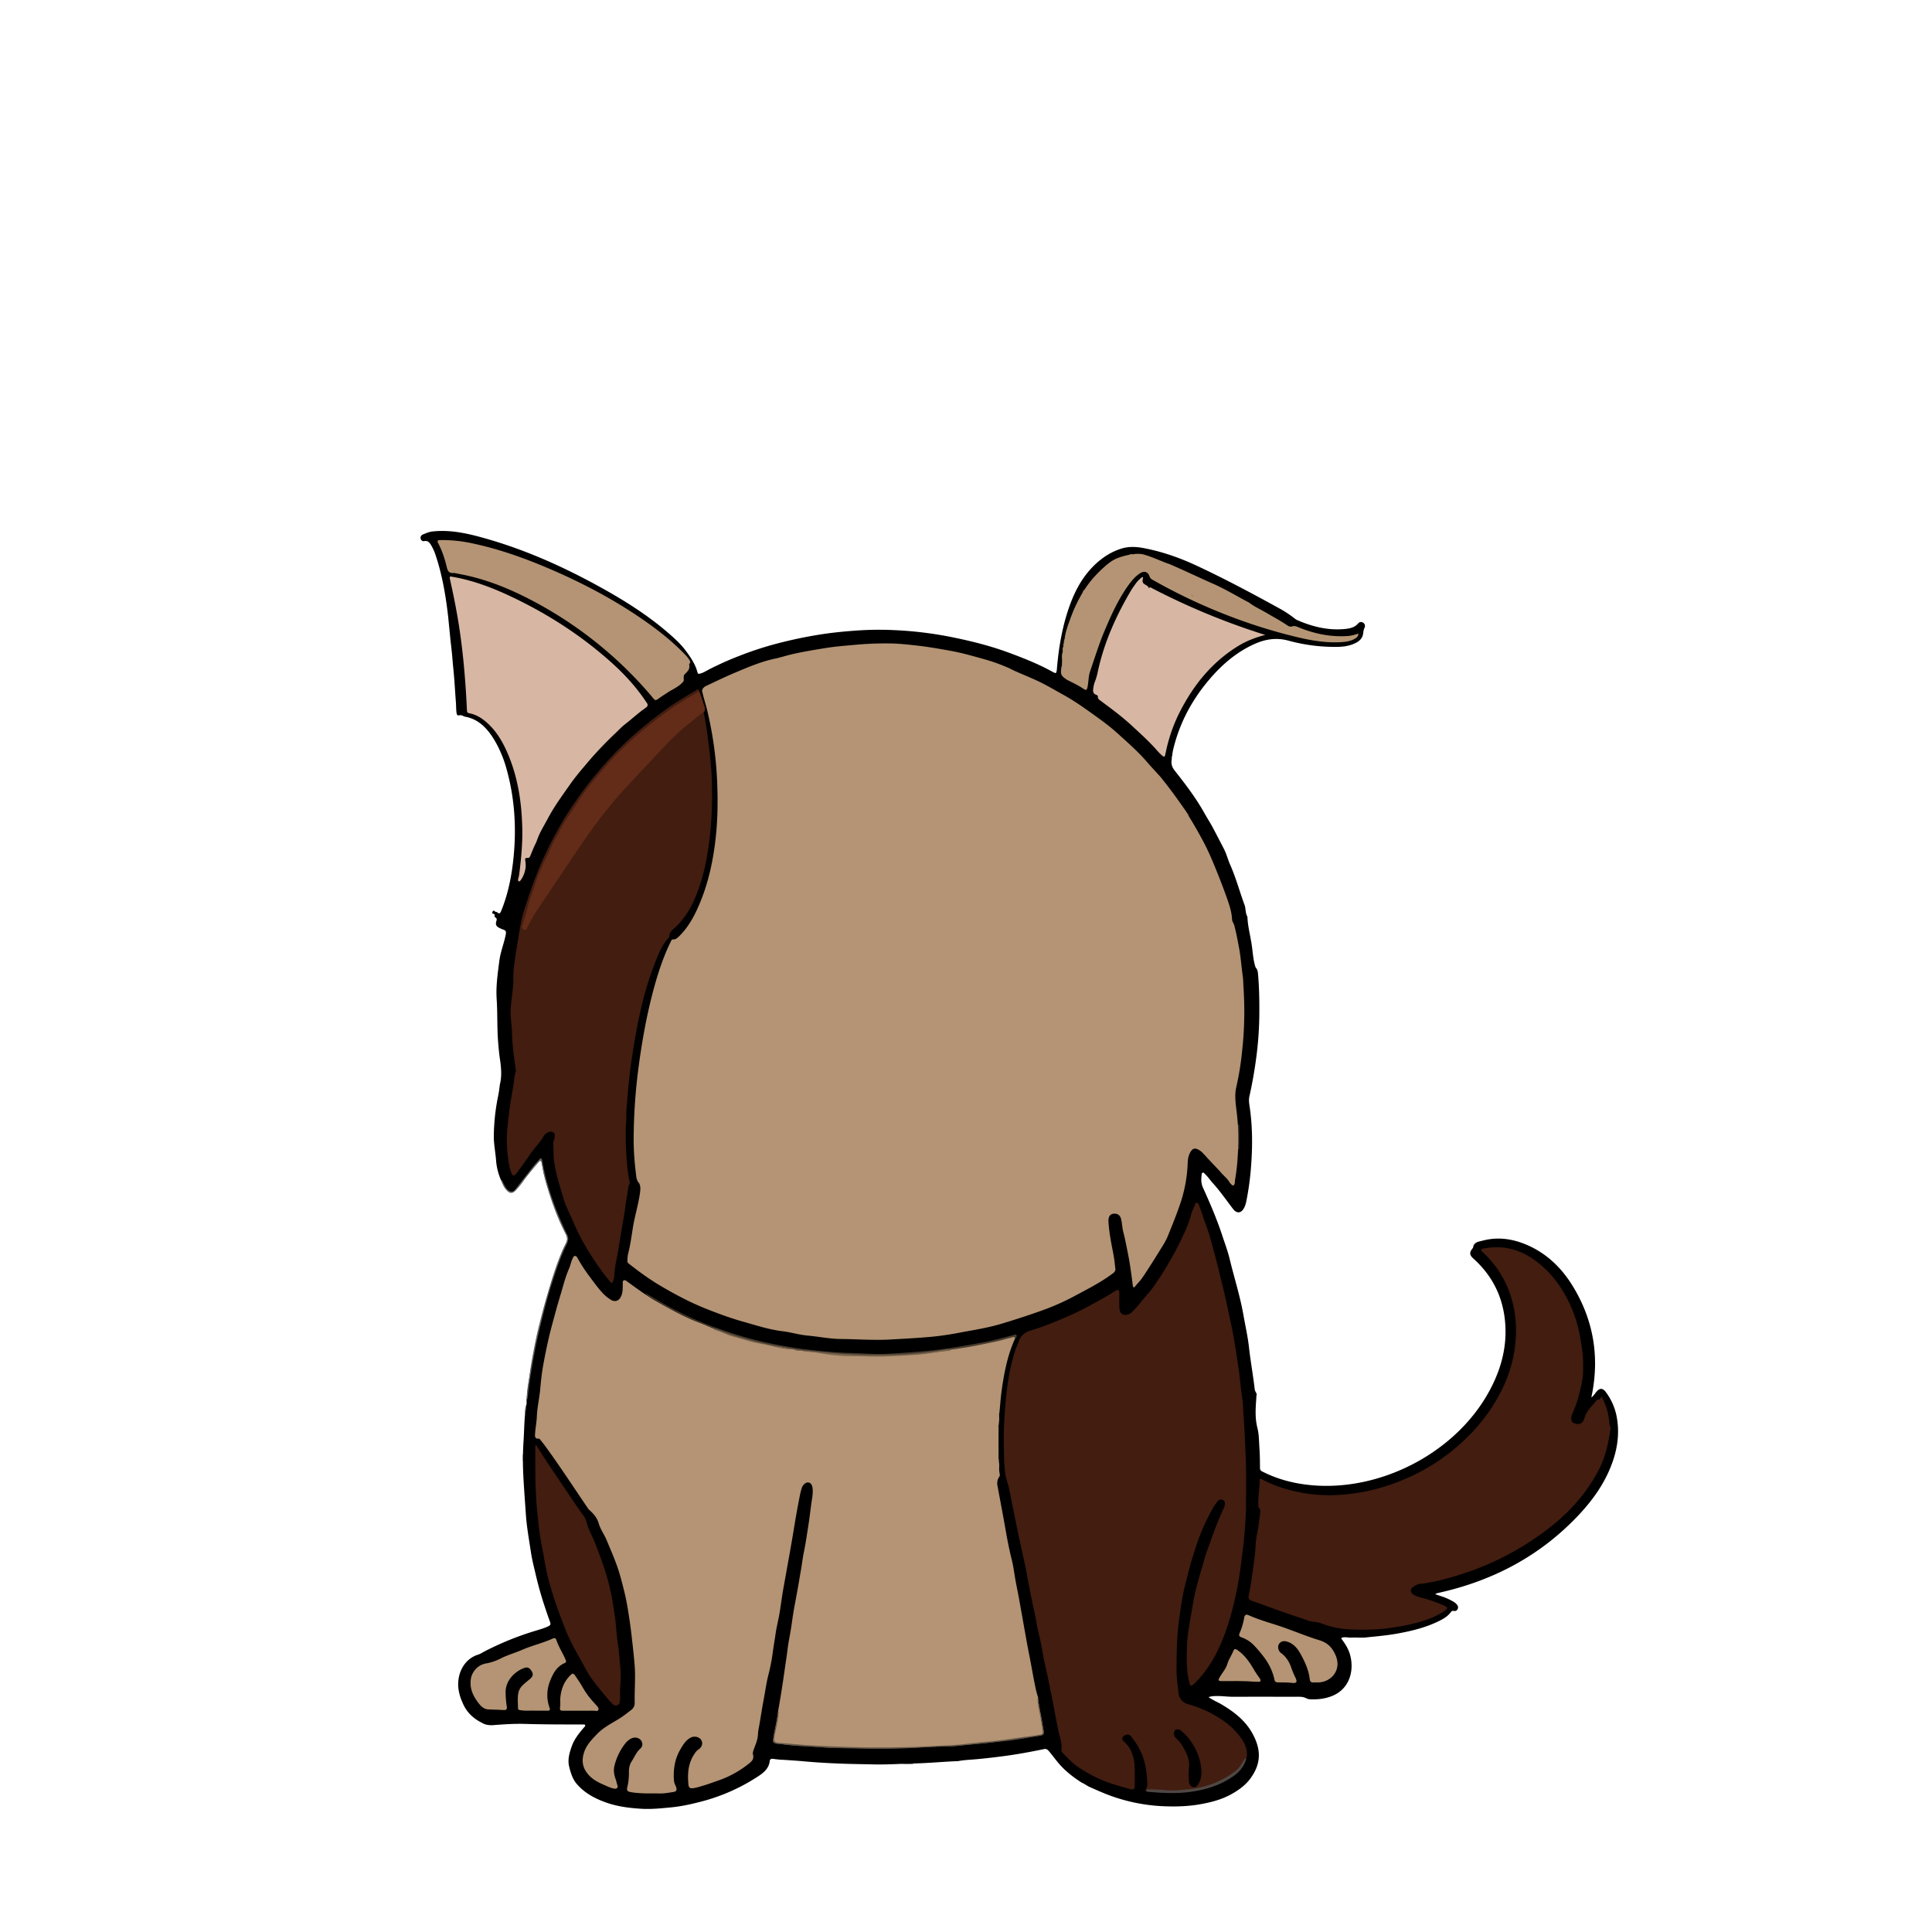<svg id="Layer_6" data-name="Layer 6" xmlns="http://www.w3.org/2000/svg" viewBox="0 0 3000 3000"><title>BODY Ud 4</title><path d="M1641,1040.47c2.85-35.18,8.71-69.76,21.07-103,8.76-23.52,21-44.94,39.7-62.17,11.57-10.63,24.54-18.76,39.6-23.45,11.47-3.57,23.09-2.95,34.63-.75,28.3,5.39,55.32,14.77,81.39,26.92,44.12,20.55,87,43.44,129.64,66.94a173,173,0,0,1,23.32,15.42,17.85,17.85,0,0,0,3.76,2.42c23.54,10.28,47.89,16.36,73.8,13.92,7.88-.74,15.5-2.19,21.13-8.73a5.58,5.58,0,0,1,7.73-1c2.92,1.95,3.44,5,2,8a23.83,23.83,0,0,0-2,8.11c-.78,7.54-5.5,12.27-12,15.46-8.86,4.37-18.41,5.76-28.14,5.92a274.88,274.88,0,0,1-76.11-9.74c-19-5.1-36.22-2.18-53.32,5.6-29.32,13.34-52.6,34.26-72.8,58.88-25.54,31.12-43.62,66-52.84,105.36-.76,3.23-1.06,6.56-1.57,9.85-1,1.56-.18,3.31-.56,4.94-1.16,6.37.28,11.66,4.49,17,16.56,21,32.78,42.19,45.92,65.6,3.89,6.93,8.13,13.69,12.07,20.61,6.33,11.85,12.49,23.78,18.65,35.71,4,7.81,6.11,16.48,9.67,24.53,9.14,20.67,14.92,42.55,22.76,63.68,1.49,5.64.88,11.75,4,17,.54,15.56,4.93,30.54,7,45.87,1.4,10.17,2,20.47,4.93,30.39a13,13,0,0,0,1,2.79l-.05,0c2.52,2.52,3.2,5.71,3.51,9.11,2,21.74,2.28,43.53,2.08,65.35a542.79,542.79,0,0,1-4.68,64.67q-4,30.71-10.73,60.84c-1.38,6.1-.14,12,.68,17.83,4.19,29.8,4.26,59.6,2,89.57a436,436,0,0,1-7.32,54.76c-.93,4.6-2.2,9.09-4.82,13-4.43,6.69-10.74,6.25-15.62-.07-10.56-13.68-20.37-28-32-40.82-3.91-4.32-7.13-9.22-11.36-13.26-1.16-1.11-2.24-3.12-4-2.59-2.05.64-1.63,3.08-1.84,4.77-.79,6.42-.6,12.32,2.32,18.76,11,24.18,21.47,48.61,29.77,73.87,3.93,12,8.47,23.81,11.42,36.06,7.07,29.36,16.38,58.17,21.6,88,2.91,16.68,6.73,33.23,8.58,50.07,2.38,21.62,6.41,43,8.82,64.6.29,2.66,1.81,4.6,2.79,6.86a2.37,2.37,0,0,1,0,2.44c-.84,14.54-2.51,29.07-.08,43.61.3,1.8.64,3.58,1,5.37,3.12,11,2.89,22.28,3.67,33.51.7,10.14.82,20.27.84,30.41,0,2.15.58,3.93,2.5,5.11,21.38,11.1,44.19,17.69,68,20.78,109.39,14.26,229.4-45.61,283.56-141.45,16.84-29.79,27.32-61.64,27.2-96.1-.16-44.72-16.18-82.88-49.72-113.14-6.34-5.73-6.65-9.61-1.38-16.09.21-.25.63-.46.66-.72,1-9.11,8.74-9.57,15.06-11.23,23.53-6.2,46.36-2.86,68.36,6.56,31.15,13.33,54.33,36,71.69,64.5,31.62,51.94,41.29,108,29.57,167.69-.23,1.14-.49,2.28-.69,3.42a5,5,0,0,0,.16,1.19c3.25-2.62,5.26-6.12,7.86-9.1,4.82-5.54,9.31-5.47,13.94.59a91.91,91.91,0,0,1,17.68,41.94c3.94,24.51.18,48.15-8.51,71.14-11.15,29.47-29.09,54.64-50.4,77.44-59.61,63.77-133.21,102.65-217.91,121.52a14.86,14.86,0,0,0-5.64,2.21c2.77.9,5.55,1.8,8.32,2.73a95.67,95.67,0,0,1,20.09,8.83,18.16,18.16,0,0,1,5.93,5.26,5.87,5.87,0,0,1,.38,6.61,4.9,4.9,0,0,1-5.53,2.53c-2.62-.65-3.81.51-5.26,2.42-4.53,6-10.91,9.71-17.49,13-20,10-41.49,15.34-63.34,19.38-15.75,2.91-31.66,4.45-47.58,6-8.07,1.24-16.18.23-24.26.54-1.83.07-3.66,0-5.47,0a29.38,29.38,0,0,0-8.93-.28c-2.76.31-3,1.29-1.41,3.46,5.22,7,9.79,14.41,12.21,22.77,7.37,25.4-.74,54.35-28.36,65-10.69,4.12-21.54,5.32-32.77,4.87a14.29,14.29,0,0,1-6.3-1.38c-5.43-3-11.24-2.57-17-2.57-32.31,0-64.61-.09-96.92.05-10,0-19.88-1.75-29.89-1a26.46,26.46,0,0,0-8.29,1.57c7,4.85,14.4,7.79,21.2,11.86,19.08,11.45,36.36,25,47.14,44.86,13.07,24,14,45.72-3.13,69.29-7.38,10.17-17.5,17.7-28.46,23.95-15.38,8.84-32.26,13.22-49.5,16.32-20.25,3.64-40.77,3.94-61.19,2.91a274.75,274.75,0,0,1-67-12.29c-15.16-4.67-29.56-11.1-44-17.54-3.82-1.71-7.06-4.41-10.87-6.11a8.18,8.18,0,0,1-1.48-.74c-11.8-7.53-22.86-16-32.39-26.32-6.53-7.07-11.95-15-18.22-22.34-2.27-2.65-4.29-3.87-7.57-3.19-21.76,4.52-43.63,8.53-65.67,11.33-13.48,1.71-27,3.35-40.52,4.51-9.07.78-18.21,1.1-27.18,2.84-19.92.74-39.77,2.58-59.69,3.35-7.8.3-15.61.43-23.41.74-16.45.64-32.9,1.38-49.38,1-17.12-.4-34.27-.58-51.36-1.26-18-.72-36.12-1.73-54.15-3.37-11-1-22.17-1.77-33.28-2.45a140.58,140.58,0,0,1-15.35-1.45c-3.3-.58-5.56.13-5.94,3.36-1.5,12.63-10.66,19-20.13,25.1a296.07,296.07,0,0,1-84.5,37.34c-15.94,4.2-32,7.87-48.36,9.45-15.21,1.45-30.46,3.09-45.77,2.21-19-1.09-37.74-3.45-55.74-9.88-17.13-6.12-32.88-14.49-45-28.55-6.62-7.68-9.43-17.06-11.83-26.63-2.82-11.24.29-21.75,4-32.16,4-11.18,11.33-20.24,18.93-29.1.85-1,2.31-2,1.84-3.33-.62-1.78-2.55-1.07-4-1.24-.66-.09.17,0-.5,0-29.45-.07-58.9,0-88.35-.9-16.44-.51-32.88.59-49.29,1.84-6.63.51-13-.23-18.7-3.83-13.89-7-24.33-17.34-30-32.09a70.65,70.65,0,0,1-6.24-23.49c-1.4-20.64,8.57-43.14,31.17-50.15,3.42-1.06,6.25-3.08,9.33-4.7A462.1,462.1,0,0,1,832.36,2532c6-1.84,12.14-3.58,17.91-6.2,4.73-2.15,5.31-3.36,3.52-8.17-3.23-8.74-6.16-17.58-9.07-26.41-5-15.3-9.31-30.84-12.94-46.55-2.59-11.17-5.53-22.29-7.23-33.61-3-19.85-6.63-39.59-8-59.69-1.49-22.37-3.31-44.68-4.26-67.1a456.91,456.91,0,0,1,.78-48.29c1.17-18.52.87-37.22,4.5-55.56.48-2.43.11-5,.13-7.48,1.59-15.69,3.77-31.3,6.37-46.86,3.16-18.84,6.57-37.66,10.95-56.24,5.73-24.25,11.88-48.41,19.08-72.3,5.72-19,12.61-37.5,19.71-56,1.56-4,4-7.65,5.55-11.71a15.85,15.85,0,0,0-.55-13.45,473.61,473.61,0,0,1-34.42-94.46c-1.41-5.65-1.87-11.49-3.38-17.11-.32-1.19.22-3-1.5-3.35-1.47-.28-2.29,1.19-3.15,2.13-5.71,6.27-10.74,13.11-16.2,19.59-6.42,7.63-12,16-18.35,23.6-5,6-9.49,6.27-15,.78-4.4-4.37-6.35-10.08-9-15.44a94.14,94.14,0,0,1-7.59-31.24c-1-12.54-3.66-25-3.42-37.58a327.59,327.59,0,0,1,6.14-58.72,187.58,187.58,0,0,0,3.15-20.1c3.54-13.79,2.06-27.54,0-41.37-1.22-8.36-1.93-16.81-2.61-25.25-1.78-22.08-.78-44.25-2.25-66.26-1.34-20.18,1.6-39.77,4.11-59.48,1.7-13.32,6.83-25.93,9.59-39.08,1.53-7.26,1.16-8.14-5.9-10.44l-2.09-1c-6.65-3-8.1-5.63-5.91-12.24.85-2.59-.27-3.66-1.94-4.87l-1.12-.89c-.12-1.89,1.36-4.45-2.4-4.71-1.18-.08-1.28-1.84-.89-2.91.55-1.52,1.61-2.42,3.35-1.4h0c.7,1.9,2.81,1,4,2,2.89,2.73,4.5,2,6-1.63,10-24.21,15.43-49.56,18.51-75.42,5.91-49.79,3.32-99-10.54-147.43a182.9,182.9,0,0,0-15.87-38.73c-1.22-2.18-2.48-4.34-3.81-6.45-10.8-17.16-24.23-30.86-45.41-34.29-2.46-1.44-4.91-2.64-8-1.86-2.48.63-3.5-.78-3.88-3.2-.93-5.76-.66-11.59-1.12-17.37-.55-6.76-1-13.56-1.45-20.34-.69-10.88-1.51-21.76-2.63-32.63-.85-8.21-1.4-16.47-2.25-24.69-.88-8.54-2-17.05-2.76-25.58-.87-9.17-1.85-18.33-2.71-27.5-3.65-32.67-9-65-19.34-96.33a79,79,0,0,0-7.51-16.86c-2.43-3.91-5.16-7.26-10.72-6-2.55.55-4.56-1.09-5.25-3.63a5.29,5.29,0,0,1,3.21-6.61c4.88-2,9.65-4.18,15.09-4.77,28.5-3.09,55.74,3.3,82.71,11C820.27,855,882.08,883.41,941.58,917c35.6,20.11,69.75,42.38,100.44,69.61,7.86,7,15.55,14.19,21.87,22.59,8.13,10.79,15.89,21.89,19.3,35.3a6.83,6.83,0,0,0,1.22,1.88c6-.58,10.87-3.94,16-6.6a486,486,0,0,1,47.32-21.22,520.61,520.61,0,0,1,56.85-18.73,688.47,688.47,0,0,1,69.21-14.62c19.38-3.06,38.86-4.9,58.43-6.26a500.4,500.4,0,0,1,56.38-.5,585,585,0,0,1,91.36,11.29c29.39,6,58.35,13.3,86.47,23.7,23.09,8.54,46,17.58,67.59,29.55l.88.46C1639.78,1046,1640.06,1045.89,1641,1040.47Z"/><path d="M1551.12,2208.52l-.09,2.92c-1,2.56-.45,5.24-.47,7.86q-.11,21.15,0,42.3c0,1.63-.41,3.32.45,4.88l.12,3.91c1.21,5.3-.44,10.78.91,16.08,0,.64,0,1.28.07,1.93,1.4,2.78-.77,4.85-1.78,6.89a18.44,18.44,0,0,0-1.39,12.11c4.25,23.19,8.75,46.32,12.78,69.54,2.61,15,5.57,30,9.32,44.85,2.26,9,3.52,18.23,5,27.39,1.85,11.29,4.39,22.45,6.39,33.7,2.27,12.75,4.59,25.48,6.83,38.23,3,17,6,34,9.37,50.9s6.09,34,9.78,50.88c.85,3.9,1.93,7.74,3.13,11.55a8.72,8.72,0,0,1,.48,3.51c1.49,13.24,4.65,26.2,6.75,39.33.58,3.6,1.47,7.17,1.59,10.85.14,3.91-1.46,6.09-5.62,6.75-16.56,2.59-33.07,5.46-49.78,7.09-4.92.48-9.86,1.32-14.74,2.08-13.64,2.13-27.37,3.25-41.08,4.42-14.4,1.22-28.74,3.32-43.24,3.35-18,0-35.86,1.53-53.8,2.18-32.79,1.17-65.55,1.26-98.33-.1-10.82-.45-21.65.26-32.47-.48-18.22-1.25-36.42-2.88-54.68-3.73-6.28-.29-12.47-1.77-18.8-2.16-5.11-.31-7.45-4-6.69-9.11,2-13.46,5.49-26.66,6.94-40.21q5.63-31.89,10.17-64c1.65-11.84,3.57-23.66,5-35.54,1-8.18,2.74-16.32,4.15-24.48,2.12-12.26,3.42-24.64,5.71-36.86q2.83-15.2,5.6-30.41c1.76-9.65,3.27-19.35,5-29,1.65-9.32,2.63-18.73,4.58-28,2.67-12.68,4.44-25.53,6.49-38.33,1.84-11.46,3.25-23,4.72-34.47,1.08-8.49,3.18-17,2.34-25.61-.61-6.26-3.15-9.2-6.92-9.55s-8.3,3.54-9.89,8.46c-2.61,8.08-3.86,16.47-5.49,24.77-3.65,18.58-6.48,37.31-9.68,56-4.39,25.54-9.09,51-13.64,76.53-2.12,11.9-3.56,23.93-5.51,35.85-1.86,11.3-4.84,22.44-6.45,33.8-1.4,9.87-3.21,19.66-4.44,29.57a291.71,291.71,0,0,1-6.86,34.66c-3.22,12.92-4.91,26.13-7.42,39.19-2.89,15-4.86,30.13-7.8,45.11-.64,3.23-.6,6.61-1,9.92-.83,7.34-3.85,14-6.34,20.85-1,2.73-1.87,5.38-1.07,8.24,1.47,5.28-.87,9-4.71,12.22a158.94,158.94,0,0,1-50.16,28c-10.53,3.67-21,7.52-31.82,10.28-13.57,3.47-13.49.76-14.09-10.41-.77-14.48,1.07-28.21,9.21-40.63,1.83-2.79,3.51-5.59,6.45-7.47,5.78-3.7,7.67-9.76,4.81-14.8s-10.59-6.89-16.34-4c-7.85,4-12,11.25-16.24,18.44-8.81,15.06-11.16,31.46-9.87,48.57.25,3.36,1.88,6.35,3.15,9.41,1.88,4.54.74,7.37-3.86,8.06-6.9,1-13.75,2.38-20.8,2.29-15.13-.18-30.28.53-45.32-2-5.53-.94-6.92-2.59-5.62-7.94a94.6,94.6,0,0,0,2.47-23.23c-.06-6.15,1-11.79,4.5-17.06,4.29-6.45,7-13.86,13.07-19.26,4.27-3.77,4.14-9.18,1.07-13.09-3.47-4.42-10.13-5.46-15.89-2.32a28.46,28.46,0,0,0-8.9,7.91,90.88,90.88,0,0,0-16.39,34.4c-1.67,7-.48,14,2,20.57,1.13,3,1.5,6.09,2.63,9.06,1.46,3.84-.82,6.2-5,5.44-4.61-.83-8.92-2.72-13.18-4.61-9.12-4-18.12-8-25.37-15.49-10.65-11-12.73-23.2-7.83-37.19,3.86-11,11.76-19,19.58-27.23,10.29-10.79,23.55-17.11,35.87-24.87,6-3.81,11.62-8.32,17.3-12.66a13.12,13.12,0,0,0,5.51-11.18c-.42-19.64,1.5-39.31-.12-58.92-.88-10.75-2-21.49-3.2-32.21-1.43-12.55-2.8-25.11-4.71-37.6-2.23-14.6-4.42-29.2-8-43.58-3.33-13.22-6.54-26.45-11.08-39.32-5-14.1-10.93-27.85-16.74-41.59-3.59-8.49-9.37-16.23-11.93-25.14-2.74-9.53-8.79-16.08-15.85-22.2-22.34-32.76-43.91-66.05-67.29-98.09-2.74-3.76-5.71-7.35-8.58-11-1.55-1.1-3.5.11-5.07-.88h0c-2.19-1.34-2.32-3.52-2.22-5.72.43-9.47,2.45-18.85,2.84-28.24.6-14.69,4.1-28.92,5.34-43.49,1-11.69,2.31-23.42,4.34-35,2.48-14.22,5.4-28.34,8.6-42.4,3.35-14.75,7.55-29.3,11.46-43.91,3.05-11.41,6.66-22.64,9.87-34,3-10.68,6.18-21.35,10.65-31.55,2.14-4.88,2.81-10.27,5.32-15,.9-1.7,1.3-4.11,3.84-4,2.1,0,3,1.92,3.92,3.49a240.57,240.57,0,0,0,16.74,26c7.27,9.71,14.26,19.64,22.53,28.57a68.07,68.07,0,0,0,11.55,9.49c7.06,4.87,13.85,2.23,17.08-5.86,2.51-6.27,2.07-12.72,2.21-19.18,0-1.62-.4-3.53,1.39-4.5,2-1.06,3.47.22,5,1.31,15.23,11,30.31,22.32,46.71,31.56,21.44,12.06,42.88,24.15,66.06,32.77,7.47,2.78,14.7,6.22,22.21,9,14.13,5.22,27.91,11.32,42.74,14.71,9.16,2.1,18.08,5.46,27.37,7.2,10.28,1.92,20.34,4.88,30.56,6.84,7.73,1.48,15.63,3.12,23.65,2.87a12.81,12.81,0,0,1,1.62.41c3.78,2.48,8.27.48,12.21,2,18.37,1.57,36.48,5.09,54.87,6.54,12.49,1,25,0,37.38,1a345.14,345.14,0,0,0,42.41.57c22.54-.9,45.14-2,67.5-5.12,9.28-1.31,18.75-2.13,27.81-4.91,22.9-3.84,45.8-7.75,68.48-12.82,8.25-1.85,16.29-4.55,24.58-6.31a9.27,9.27,0,0,1,4.43-.26c2,.55,3.44,1.5,1.69,3.79-11.63,26.11-16.86,53.84-20.61,81.91-1.38,10.39-2.1,20.87-3.12,31.3C1550.68,2197.74,1552.33,2203.21,1551.12,2208.52Z" style="fill:#b49474"/><path d="M1779.91,2781.41c-.85-.14-2-.57-1.44-1.45,4.72-6.88,2.85-14.68,2.28-21.85-1.19-14.91-4.44-29.51-11.79-42.84a106.3,106.3,0,0,0-13-19.37c-3-3.43-7.19-3.3-11,0s-2.31,5.93.69,8.66c11.77,10.7,15.66,24.73,16.28,39.91.38,9.32.07,18.66.07,28,0,5.78-1.59,7.11-7.33,5.57-7.37-2-14.71-4.13-22-6.33a208.64,208.64,0,0,1-59.05-28.29c-8.82-6.09-16.1-13.9-23.49-21.56-1.29-1.34-2.35-3-2.06-4.94,1.55-10-2.49-19.13-4.46-28.62-4.49-21.65-8.22-43.46-12.72-65.11-2.46-11.79-4.76-23.62-7.52-35.36-2.86-12.2-4.82-24.64-7.22-37-2-10.32-5.11-20.35-6.67-30.86-1.48-10-4.2-20-6.16-30-2.9-14.75-6.09-29.44-8.61-44.28-3-17.59-7.49-34.91-11.17-52.38-2.42-11.47-4.73-23-7.09-34.43q-4.9-23.88-9.66-47.85c-1.59-8-5.14-15.65-6-23.89-.74-7.09-1.57-14.21-1.66-21.32-.23-18.61-.91-37.27.1-55.83,2.06-37.8,5.24-75.52,16.82-111.91,1.87-5.84,4.59-11.4,6.78-17.15,3.37-8.85,10.3-12.83,19-15.41,14.78-4.37,29.09-10.13,43.36-16a453.54,453.54,0,0,0,45-21.14c13.83-7.57,27.78-14.92,41-23.56,5-3.27,6.83-2.15,6.87,3.77,0,7-.27,14,.11,21,.25,4.43.77,9.67,5.64,11.41,5.14,1.82,10.12.16,14.14-3.87a166.48,166.48,0,0,0,14.53-16.39c5.82-7.64,12.93-14.34,18.35-22.23,7.4-10.75,14.69-21.58,21.3-32.93,6.94-11.93,13.91-23.84,19.85-36.26,6.67-14,13.67-27.84,17.45-43,1.39-5.59,4.18-10.83,6.37-16.21.51-1.27,1.23-2.49,2.83-2.44s2,1.37,2.56,2.64c3.19,6.94,5.25,14.27,7.75,21.45,3.58,10.29,7.55,20.48,10.42,31s5.76,21,8.59,31.58c3.59,13.4,6.61,27,10,40.38,3.86,15.08,7,30.3,10.27,45.52,2.48,11.71,5.1,23.4,7.25,35.18,3,16.42,5.17,33,7.8,49.43,2.33,14.57,2.91,29.29,5.38,43.84,1.65,9.76,1.6,19.81,2.34,29.73,1.59,21.53,2.48,43.08,3.32,64.65,1,24.48.66,48.94.48,73.39-.13,17.4-1.31,34.83-3,52.16s-3.9,34.53-6.35,51.74a523.56,523.56,0,0,1-13.79,66.14c-5.83,21-13.1,41.51-23.08,61a182.53,182.53,0,0,1-31.93,44.85c-.7.72-1.39,1.45-2.15,2.09-5.34,4.45-6.24,4.13-7.83-2.32-4.91-20-4.16-40.3-3.33-60.49.43-10.64,2.4-21.36,4-31.94,1.47-9.55,3.47-19.15,5-28.7,4-24.8,11.79-48.57,18.69-72.58,2.63-9.17,6.26-18,9.37-27.08q8.83-25.63,20.19-50.26a15.47,15.47,0,0,0,1.09-3.31c.73-3.48.57-6.88-3-8.67-3.32-1.64-6.12-.23-8.31,2.52-6.55,8.24-11.13,17.68-15.76,27a290.79,290.79,0,0,0-16.09,38.63c-4.66,14.18-9.27,28.33-12.86,42.86-3.54,14.31-7.68,28.47-10,43-2.85,17.65-5.55,35.28-7,53.17-1.44,18.11-1.56,36.18-1.76,54.29-.16,13.49,1.78,26.83,3.45,40.1.92,7.31,6.87,13.6,14.13,15.52a177,177,0,0,1,51.87,23.52,111.18,111.18,0,0,1,32.87,32.22c5.45,8.33,8,17.32,6.7,27.29a9,9,0,0,1-.92,2.22c-1.91.74-2.57,2.61-3.4,4.15-6.92,12.68-18.15,20.53-30.38,27.26a137.39,137.39,0,0,1-39.21,14.39,228.13,228.13,0,0,1-30.15,3.8c-13.19.87-26.21.12-39.3-1.08C1788.37,2779.51,1783.92,2779.08,1779.91,2781.41Z" style="fill:#421d10"/><path d="M976.09,1841.45c-1.71,11.27-3.78,22.47-5.24,33.79-1,7.8-2.42,15.63-3.74,23.43-2.4,14.18-4.94,28.35-7.07,42.57-2,13-5.87,25.79-6,39.13,0,2.92-1.2,5.82-1.84,8.73-.79,3.6-2.65,3.66-4.72,1.16-4.53-5.5-9.12-11-13.27-16.76-17.22-24-32.64-49-44.06-76.26-5.05-12-11.47-23.53-15.19-36.15-5.31-18-11-35.94-14.13-54.61-1.75-10.34-1.09-20.54-1.78-30.78-.25-3.71,2.09-6.65,2.08-10.15,0-2.74,1-6.17-2.39-7.48a9.5,9.5,0,0,0-9.52,1.08c-1.82,1.43-3.86,2.95-4.94,4.9-6,10.8-15.18,19.2-21.9,29.47-6,9.16-12.7,17.84-19.1,26.73-.48.67-.9,1.4-1.43,2-3.86,4.48-5.66,4.18-7.93-1.34-2.74-6.65-3.75-13.7-4.68-20.75a211.81,211.81,0,0,1-2.07-38.74c.61-11.9,2.25-23.71,3.57-35.55,1.58-14.16,4.49-28.09,6.73-42.12,1-6.14.85-12.58,3.22-18.54a8,8,0,0,0,.23-3.91c-2.69-18.84-5.42-37.67-5.86-56.76-.19-8.1-1.19-16.18-1.89-24.26-1.39-16,2.12-31.72,3.35-47.57a89.42,89.42,0,0,0,.58-8.93c-.5-19.86,3.24-39.26,6.37-58.71,2.11-13,4-26.16,6.86-39,2.06-9.32,5.41-18.37,8.37-27.48Q827,1373,837.1,1348.12a543.1,543.1,0,0,1,24.46-51.19A452.84,452.84,0,0,1,885.1,1257c11.12-16.52,22.4-32.89,35.1-48.29s25.51-30.16,39.42-44.23c23-23.19,48-43.87,74.43-63,15-10.82,31-20,46.64-29.7,1.28-.8,2.81-2.19,4.42-.33a2.67,2.67,0,0,1,.68,1.27c0,2.54-2.07,3.21-3.77,4.17a540.92,540.92,0,0,0-73.74,50.33,501.47,501.47,0,0,0-43.83,39.3,661.14,661.14,0,0,0-47.32,53.4c-12.72,16.13-23.43,33.52-34.78,50.53-10.75,16.13-18.79,33.62-27.53,50.81-10.38,20.4-18.67,41.5-26.39,63-6.21,17.28-9.8,35.29-16.09,52.49-.79,2.16-.58,4.07,1.75,5,2.17.85,2.89-1,3.71-2.45,33.1-57.15,71.42-110.84,109.56-164.62,14.55-20.52,31.4-39.21,48.67-57.54,24.31-25.8,47.93-52.24,73.23-77.11,12-11.84,25.55-21.85,38.6-32.45,1.51-1.22,3.22-2.79,5.11-.36,3.14,16.19,5.51,32.5,7.53,48.86,2.17,17.52,4.09,35.09,4.71,52.7.67,19.29.76,38.61-.35,57.94a534,534,0,0,1-6.33,59.06c-4.33,25.57-10.77,50.52-21.7,74.14-7.63,16.52-17.9,31.16-31.65,43.21-3,2.59-5.42,5.41-5.75,9.58a6.76,6.76,0,0,1-1.68,4.1c-10.78,11.93-16.07,26.8-21.76,41.34-17.89,45.77-26.93,93.73-34.43,142-3.6,23.22-5.9,46.59-7.72,70-.63,8.1-1.67,16.23-1.3,24.42.28,6.33-.8,12.64-.86,18.94-.23,24.15.76,48.26,4.15,72.21a62.76,62.76,0,0,0,2,9.28A11.85,11.85,0,0,1,976.09,1841.45Z" style="fill:#421d10"/><path d="M2486.68,2168.26c7.22,12.79,10.71,25.66,12.23,39.12.3,2.61-.1,5.24,1.55,7.67.65.95.57,2.62.38,3.89-3.31,22.16-7.94,43.88-18.54,64a262.29,262.29,0,0,1-35.32,51.1c-19.69,22.4-42.75,40.75-67.4,57.26a434.61,434.61,0,0,1-109.69,52.92c-21.32,6.82-42.91,12.75-65.27,15.31-4.45.51-8.15,3-11.53,5.64-3.87,3-2.61,8.77,2.32,11.4,6.51,3.47,13.81,4.69,20.78,6.83a194.25,194.25,0,0,1,25.67,9.54c7.1,3.35,7,4.32.67,8.75a107.6,107.6,0,0,1-25.81,12.88c-20.58,7.27-41.84,11.28-63.46,14-18.08,2.27-36.19,2.26-54.27,1.66a139.87,139.87,0,0,1-48-9.7c-6.07-2.44-13-1.79-19.35-4-25.27-8.59-50.58-17-75.52-26.54-3.72-1.42-7.57-2.46-11.31-3.81-5.59-2-6.78-4.1-5.62-9.78,4-19.47,6.42-39.15,9-58.83,1.63-12.16,1.24-24.56,3.93-36.5,2.19-9.75,3.1-19.59,4.26-29.44.45-3.73,1.81-7.45-1.81-10.57-1.16-1-.52-2.86-.61-4.34-.77-12.66,2.07-25.13,2-37.76,0-2.87.89-3.35,3.61-1.88,21.89,11.8,45.49,18.4,69.92,22.13a237.27,237.27,0,0,0,50.73,2c38-2.41,74.16-12,108.8-27.79a307.47,307.47,0,0,0,74.29-47.8c28.24-24.44,51.41-52.86,68.12-86.34a209.42,209.42,0,0,0,21.32-70.66c4-35.81-1.07-70.27-18-102.41a158.48,158.48,0,0,0-31.75-41.36c-1.25-1.18-3.52-2.27-2.7-4.34.71-1.79,3-1.72,4.78-2,32.28-6,60.29,3.31,85.2,23.75,25.52,20.93,42.39,47.77,53.86,78.38,7.27,19.4,10.57,39.54,13.19,60,1.21,9.53.9,19.07.88,28.34,0,9.87-2.34,20.19-4.6,30.18a192.36,192.36,0,0,1-11.75,35.37,18.49,18.49,0,0,0-1.92,9.66c.52,4.64,3.58,5.93,7.78,6.65,10.21,1.74,11.71-6.37,13.82-12.24,3.79-10.55,12.69-16.92,18.65-25.62C2484,2174.42,2485.08,2171.5,2486.68,2168.26Z" style="fill:#421d10"/><path d="M807,1351.43c2.63-21.5,4.43-43,4-64.75-.86-41.51-7.06-81.93-24.16-120.15-7.9-17.65-18-33.83-33.06-46.39-7.39-6.15-15.57-10.91-25.18-12.6-3.11-.55-3.43-2.35-3.55-4.94-1.77-38.11-4.71-76.12-9.87-113.93-4-29.55-9.65-58.82-16.18-87.92-1.31-5.88-1.23-6,4.69-4.92,29.24,5.23,56.92,15.3,83.76,27.65,59.85,27.55,114.87,62.67,163.8,106.91,20.42,18.48,38.72,39,53.85,62.14,1.6,3.22-.55,5.19-2.69,6.68-11.08,7.69-20.91,16.93-31.55,25.17-5.52,4.27-10.32,9.43-15.35,14.25a571.54,571.54,0,0,0-43.29,45.55c-9.19,11-18.61,21.79-26.79,33.5-12.19,17.44-24.91,34.55-34.86,53.48-5.79,11-12.65,21.53-16.67,33.45a48,48,0,0,1-2.26,5.39c-3,5.9-5.37,12.1-7.89,18.22-.85,2.06-1.83,4.29-4.44,4-4.57-.55-4,2.36-3.56,5a36.43,36.43,0,0,1,.14,11.75,43.24,43.24,0,0,1-6.16,16.1c-.41.53.18-.07-.28.41-1.19,1.26-2.08,3.82-4,2.91-1.71-.81-.91-3.16-.42-4.89v0C806.15,1359.55,806.45,1355.47,807,1351.43Z" style="fill:#d7b7a3"/><path d="M1791.07,914.52a1087.83,1087.83,0,0,0,173.62,71.4c-15.52,4.05-29.13,9.28-41.71,17-41.56,25.38-70.55,61.81-92.1,104.78a248.8,248.8,0,0,0-20.93,61.81,3.65,3.65,0,0,0-.46,1.89c-.62,3.81-1.86,4.42-4.7,2a79.69,79.69,0,0,1-8.47-8.47c-12-13.7-25.51-25.75-38.8-38.1-15.43-14.33-32.33-26.68-49.14-39.21-1.86-1.38-3.81-2.71-3.55-5.57a3,3,0,0,0-2.29-3c-6-2-5.54-6.79-4.71-11.46.55-3,1-6.16,2.34-9a89.5,89.5,0,0,0,4.2-14.36c9.56-45.33,28.12-87,51.5-126.71,2.44-4.15,5.41-8,8.14-12a51.11,51.11,0,0,1,9-9h0c2.08-1,2.13-.05,1.74,1.7-1.26,5.61-.55,7.32,4.28,10,1.91,1.07,3.7,2.12,4.57,4.26.06.16-.22,1.06.42.55C1787,910.74,1788.79,913.76,1791.07,914.52Z" style="fill:#d7b7a3"/><path d="M1012.12,1081.54a622.22,622.22,0,0,0-175.4-143.4c-39.12-21.54-80-39-124.27-47-2.79-.51-5.61-1.49-8.36-1.35-6.37.33-8.77-2.58-10.21-8.62-3.09-13-7.16-25.7-13.42-37.55-2.12-4-.82-4.87,3-5A221.16,221.16,0,0,1,735,844.06c41.85,9,81.92,23.45,121.14,40.4,51.06,22.06,100,48.06,145.56,80,22.92,16.08,44.77,33.55,64,54a46.25,46.25,0,0,1,5.06,6.79c1.12,1.73,1.68,3.68-.1,5.46-.24.24-.67.58-.62.76,2,7.07-2.35,11.12-6.76,15.47-1.86,1.83-1.74,5-1.56,7.66.13,1.92,0,3.67-1.74,4.88-6.46,7.26-15.54,10.7-23.39,15.91-4,2.65-8.1,5.22-12,8C1017.61,1088.5,1017.64,1088.55,1012.12,1081.54Z" style="fill:#b49474"/><path d="M832.54,2243.79c14.8,24,30.5,46.78,46,69.71,9.21,13.59,18.16,27.38,27.9,40.59,4.56,6.2,5,13.54,7.86,20.17,3.09,7.14,6.7,14.06,9.54,21.28,4.78,12.15,9.36,24.38,13.51,36.79a357.66,357.66,0,0,1,10.85,38.61c2.5,11.76,4.2,23.73,6.12,35.62,2.58,16,2.82,32.26,5.4,48.29,1.89,11.71,2.31,23.72,3.61,35.55,1.66,15.19-1.31,30.18-.36,45.27A29,29,0,0,1,962,2644c-1,4.4-6.86,5.7-10.37,2.36-5.43-5.16-10.07-11-14.84-16.77-9.63-11.64-19.26-23.28-26.53-36.6-11.73-21.5-24.57-42.38-33.36-65.44-5.94-15.6-11.94-31.19-17-47.06-5.62-17.62-10.69-35.44-13.78-53.75-3.18-18.84-7.44-37.56-9.48-56.52-1.34-12.48-2.77-25-3.69-37.56-2-27.58-1.71-55.15-1.75-82.74C831.14,2248,830.45,2245.92,832.54,2243.79Z" style="fill:#421d10"/><path d="M1881.79,905.61c19.86,8.47,38.21,19.84,57.3,29.8a10.92,10.92,0,0,1,.86,2.2c-.71,7.28-4.57,10.16-11.86,8.81-12.19-2.25-23.68-6.77-35-11.51-19.67-8.23-38.32-18.54-57.11-28.59a513.92,513.92,0,0,0-59.5-27c-11-4.2-22-2.06-32.94.21-3.52.73-5.16,4.09-7.42,6.45-13.46,14.1-26.37,28.64-36.51,45.42-19.17,31.7-30.12,66.2-35.21,102.71a93,93,0,0,1-2.47,13.24c-.61,2.09-1.24,4.2-3.54,5.14-5.3.35-9.54-2.9-9.75-7.87-.16-3.77-.46-7.57.28-11.33.07-2.56.13-5.13.2-7.69,1.23-4-.28-8.22.83-12.24a.55.55,0,0,1,.06-.74c1.44-2.56-.25-5.5,1-8.08l0,0c1.4-1.91-.08-4.26,1-6.22a.58.58,0,0,1,.11-.76c1.2-1.54-.13-3.54,1-5.1,1.18-11.2,5.25-21.6,9-32.08a234.07,234.07,0,0,1,18.78-39.92c1.74-1.24,2.13-3.35,3.2-5l0,.06c7.76-12.27,17.4-23,28-32.81,6.36-5.88,13.07-11.55,21.09-15.25l-.06,0a111.15,111.15,0,0,1,20.12-5.94.59.59,0,0,1,.75-.07c1.65-.92,3.62.22,5.24-.84l1.68-.19a42.1,42.1,0,0,1,13.16.15c13.27,3.45,25.63,9.34,38.37,14.19.91.35,1.86.56,2.79.83C1837.49,885.14,1859.5,895.68,1881.79,905.61Z" style="fill:#b49474"/><path d="M1648.9,1033.25c0,2.77.14,5.55.16,8.32,0,7,2.94,10,10,10,5.88-2.56,10.41,1.91,15.59,3a8.23,8.23,0,0,1,2.17,1.22c7.11,4.17,7.41,4,8.7-4,2.54-15.9,8.49-30.81,13.71-45.89a510.06,510.06,0,0,1,31.93-73.24c8.09-15.16,16.6-30.09,29.44-41.94,4.76-4.39,9.77-7.7,16.84-7.32,4.28.23,8.07,1.52,9.81,4.85,3.61,7,10.06,10,16.22,13.48,12.33,7,25,13.22,37.75,19.48.59.3-.19.05.45.21,14.14,3.48,25.31,13.3,38.92,18.1s26.58,10.67,40,15.69c13.59,5.09,27.37,9.58,41.16,14.05a649.13,649.13,0,0,0,80.34,20.5c6.67,1.25,13.57.86,20.09,3.44,2.55,1,5.31-1.69,7.53-1.4-4.46.89-9.49,0-14.55-.82a159.69,159.69,0,0,1-15.62-3.39,142.68,142.68,0,0,1-15.33-4.54c-5.9-2.25-11.61-4.86-18.31-3.35-3.33.75-6.53-.94-9.35-2.86-15.45-10.52-32-19.16-48.18-28.48-4.52-2.61-8.4-5.27-9.33-10.76l.09-2.16c8.34,6.45,18,10.67,27,16,10.73,6.39,21.83,12.16,32.16,19.23,2.43,1.66,5.21,3.06,8,2.05,4-1.45,7,.14,10.4,1.53,24.07,9.78,49,15,75.1,13.42a60.32,60.32,0,0,0,17.48-3.94c-.13,3.92-1.65,6-6.16,8.48-7.88,4.28-16.58,4.85-25.23,5.12-21.66.67-42.82-3-63.76-8a838.31,838.31,0,0,1-115.15-36.61,877.25,877.25,0,0,1-108.55-52c-2.35-1.33-4.35-2.67-5.35-5.53-2.57-7.38-8.25-9.29-15-4.9-7.35,4.79-12.92,11.49-18,18.56-15.8,22.13-26.87,46.74-37.32,71.65-8.78,20.92-15.3,42.64-22.75,64-1.86,7.37-1.78,15-3.33,22.46-.93,4.47-2.29,5.32-5.91,2.87-8.14-5.55-17-9.7-25.78-14.12C1646.91,1049,1646,1046.55,1648.9,1033.25Z" style="fill:#b49574"/><path d="M1111.13,2063.4c-10.59-4.24-21.23-8.35-31.75-12.76-21.23-8.89-41.46-19.76-61.23-31.5-5.94-3.53-12.3-6.44-17-11.72q13.54,7.88,27.08,15.74a510.06,510.06,0,0,0,81.28,37.7c18.6,6.74,37.37,12.89,56.46,18,19.7,5.28,39.7,9.27,59.83,12.69,23.25,4,46.65,6.22,70.13,8.11,15.61,1.26,31.21,1.31,46.8,2.08,9.82.48,19.63.89,29.42.56,21.88-.74,43.69-2.54,65.52-4.43,30-2.61,59.45-8.11,89-13.44,15.53-2.81,30.68-7.23,46-11.05,2-.49,4.67-2.36,5.78,0,.8,1.68-.62,4.37-2.62,5.87.14-4.88-3.36-2.7-5.18-2.28-8.06,1.86-16,4.4-24,6.12-23,4.91-46,9.84-69.44,12.44-5.09,1.51-10.42,2-15.59,2.71-18.24,2.37-36.51,4.38-54.92,5.48-18.59,1.12-37.19,2.54-55.76,1.56-19.25-1-38.59.09-57.76-2.33-9.06-1.14-18.08-2.51-27.15-3.51-2.55-.46-5.07-1.22-7.71-1a46.47,46.47,0,0,1-5.9-.18c-2-1.22-4.42-.51-6.54-1.23-4-.24-8-.08-11.8-1.43a4,4,0,0,1-.9-.13c-4.23-1.38-8.86-.31-13-2.08a10,10,0,0,0-5.32-.95c-9.22-.19-17.76-3.76-26.68-5.43-8.63-1.62-17.4-2.9-25.71-5.69-14.23-4.79-29.19-7.33-42.8-14C1116.74,2066,1113.27,2066.09,1111.13,2063.4Z" style="fill:#483c2f"/><path d="M811.84,1835.27a145.7,145.7,0,0,1-11.11,13.34c-4.87,5-9.2,5.12-14-.15a36.41,36.41,0,0,1-7.93-14.76.87.87,0,0,1,.34-1.31c3,4.94,4.7,10.62,9.06,14.78s8.25,4.26,12.11-.61c9-11.33,17.79-22.78,26.75-34.11,3-3.78,6.2-7.39,9.43-11,1-1.15,2-3.22,3.9-2.47,1.4.55,1.41,2.47,1.68,3.94,1.94,10.47,4,20.89,6.93,31.14a458.81,458.81,0,0,0,20.59,58.81c3.65,8.37,7.36,16.69,11.42,24.87,3.21,6.46,0,12.12-2.59,17.57-8.81,18.35-15.09,37.63-21.25,56.94-7.63,23.93-13.8,48.27-19.64,72.67-5,20.85-8.94,41.92-12.39,63.08-2.4,14.77-4.62,29.55-6,44.45l-1.09,0c-.34-13.57,2.87-26.74,4.63-40.06,1.46-11,3.43-22,5.51-32.9,2.29-12.07,4.62-24.16,7.54-36.09,4.12-16.78,8.38-33.54,13.32-50.09,8.55-28.66,16.6-57.53,30.35-84.32,2.16-4.21,1.7-7.73-.44-11.73-10.25-19.24-18.15-39.46-24.83-60.19-3.41-10.61-6.8-21.22-9.35-32.06-1.48-6.3-2.57-12.7-3.8-19.06-.22-1.14-.12-2.46-1.34-3s-2.18.5-2.9,1.34C828.12,1814.32,819.42,1824.35,811.84,1835.27Z" style="fill:#636363"/><path d="M1779.91,2781.41c.36-3,2.49-3.14,4.79-3,7.77.35,15.6.27,23.3,1.18,12.63,1.49,25.08-.07,37.57-1.22a143.24,143.24,0,0,0,40.75-9.93,136.92,136.92,0,0,0,33.32-19.4c5.2-4.08,8-10.51,11.93-15.8.83-1.11,1-3.74,3.48-1.83-4.21,15.66-15.79,24.84-28.94,32.44-17.61,10.19-36.85,15.66-56.85,18.46-22.31,3.13-44.67,2-67-.07A10.7,10.7,0,0,1,1779.91,2781.41Z" style="fill:#4e4744"/><path d="M1649.93,1013.32c-.17,4.09,1.09,8.27-.83,12.24C1649,1021.45,1648.64,1017.33,1649.93,1013.32Z" style="fill:#b49474"/><path d="M1651,1004.5c-.22,2.71,1,5.59-1,8.08C1650,1009.84,1649.74,1007.08,1651,1004.5Z" style="fill:#b49474"/><path d="M1683.93,915.45c-.2,2.23-.73,4.24-3.2,5C1681.67,918.72,1682.18,916.69,1683.93,915.45Z" style="fill:#b49474"/><path d="M1651.93,998.33c-.08,2.11.94,4.39-1,6.22C1651,1002.43,1650.79,1000.28,1651.93,998.33Z" style="fill:#b49474"/><path d="M1759,860.64c-1.54,1.55-3.44.88-5.24.84A8.87,8.87,0,0,1,1759,860.64Z" style="fill:#b49474"/><path d="M1653,992.47c-.06,1.75.68,3.64-1,5.1C1652,995.79,1651.94,994,1653,992.47Z" style="fill:#b49474"/><path d="M833.07,2233.53c1.74,0,3.59-.59,5.07.88C836.42,2234.29,834.55,2235,833.07,2233.53Z" style="fill:#594a3c"/><path d="M1418.22,2738.53c-.1.25-.19.5-.27.76l-6.83.21-11.06-.2C1406.05,2737.56,1412.17,2738.72,1418.22,2738.53Z" style="fill:#646464"/><path d="M815.12,2197.46c-.07-5.44-.33-10.89,2-16A60.29,60.29,0,0,1,815.12,2197.46Z" style="fill:#636363"/><path d="M811.28,2258.65a3.37,3.37,0,0,1,.76-.31v10.22a3.49,3.49,0,0,1-.75-.31C811.29,2265.05,811.28,2261.85,811.28,2258.65Z" style="fill:#636363"/><path d="M817.06,2181.44c.16-2.71-.42-5.52,1-8.07C817.84,2176.07,819.07,2179,817.06,2181.44Z" style="fill:#636363"/><path d="M1611.06,2637.43c2.68,8,3.3,16.42,4.94,24.64,1.58,7.94,2.75,16,4.41,23.89,1.52,7.19.68,8.43-6.43,9.5-13.88,2.09-27.7,4.61-41.59,6.61-9.81,1.4-19.69,2.3-29.56,3.32-19.55,2-39.11,4.08-58.69,5.92-7.25.68-14.58.49-21.86.81-10.1.44-20.24.85-30.33,1.44q-45.81,2.67-91.67,1.72c-22.73-.49-45.51-.77-68.17-2.22-18.77-1.2-37.68-1.62-56.35-4.55-3.57-.56-7.23-.34-10.87-1-4.26-.71-5.35-3.08-4.68-6.64,2-10.88,4.2-21.74,6.43-32.58.75-3.66.44-7.58,2.5-11-.41,11.15-3.07,21.92-5.33,32.76a69.47,69.47,0,0,0-1.62,10.78c-.19,3.85,2.89,5.12,6,5.35,13.72,1,27.42,2.37,41.15,3.37,21.23,1.54,42.45,2.27,63.7,3,30.82,1.12,61.62,1,92.4.44,23.24-.43,46.47-2,69.7-3,19.18-.88,38.24-3.87,57.39-5.48,24.28-2,48.24-6.44,72.4-9.3,3.78-.45,7.51-1.33,11.27-1.94,3-.49,3.12-2.74,2.83-4.93-.8-5.91-1.82-11.78-2.71-17.68C1614.65,2659.64,1611.25,2648.79,1611.06,2637.43Z" style="fill:#635649"/><path d="M1265.08,2098.45c26.18,3.15,52.41,4.73,78.81,5.47,19.13.54,38.19.1,57.2-.76a525.9,525.9,0,0,0,53.31-5.26c7.46-1.11,15-3.23,22.69-2.39a3.34,3.34,0,0,1-2.74,1.9c-17.6,1.69-34.91,5.27-52.65,6.38-24.54,1.54-49,3.47-73.63,2.5-13.58-.54-27.17-.23-40.72-.93a315,315,0,0,1-36.92-4.5c-7.33-1.24-14.8-1.6-22.21-2.41a10.66,10.66,0,0,1-2.29-.82l.59-.56c1.86,0,3.75-.49,5.56.34l5.94.13C1260.26,2098.72,1262.84,2097.23,1265.08,2098.45Z" style="fill:#77634d"/><path d="M1111.13,2063.4c15.78,6.9,32.28,11.79,48.82,16.3,18.11,4.94,36.39,9.5,55.1,11.8,1.52,1.16,3.51-.18,5,.95,4.12,1.9,9,.52,13,3-13.64,0-26.76-3.25-39.91-6.42-10.28-2.48-21-3.58-31-6.87-12.15-4-25-5.79-36.63-11.4-4.57-2.2-9.52-3.63-14.36-5.23-1.32-.44-2.53-.71-3.13-2.1Z" style="fill:#77634d"/><path d="M1234,2095.62c4.11-.9,8,1.47,12.07.89.32.14.45.32.38.52s-.15.34-.24.34l-.24.25C1242,2096.72,1237.47,2099.16,1234,2095.62Z" style="fill:#77634d"/><path d="M1828.55,2685.41c3.73-.34,5.9,2.4,8.14,4.39,9.26,8.25,16,18.32,21.31,29.57a83.48,83.48,0,0,1,7.45,30.6c.42,6.59-.65,13.67-4.36,19.56-1.81,2.88-4,6.82-8.5,5.48s-6.34-5.27-6.49-9.68c-.23-6.82-.76-13.74.1-20.46,1.69-13.24-4.31-23.75-10.51-34.4a49.81,49.81,0,0,0-9.57-11.43,9,9,0,0,1-3-8.55C1823.62,2687.57,1824.93,2685.07,1828.55,2685.41Z" style="fill:#010000"/><path d="M1085.09,1072.58c3.93,7.73,5.94,16.15,8.76,24.28,1.34,3.88,1.31,6.93-1.79,9.71-6.89,3.72-12.29,9.4-18.49,14-18.88,14.11-34.94,31.3-51,48.31-18.14,19.18-36.23,38.43-54.08,57.89-27.65,30.14-51.6,63.14-74.29,97.1-18.44,27.61-37.17,55-55.6,82.64A298.46,298.46,0,0,0,818.83,1440c-.92,1.86-1.55,5.29-4.67,3.74-2.7-1.34-4.77-3.2-3.1-7.5,5.1-13.13,7.85-27,12.06-40.46,1.86-6,4.46-11.74,6.24-17.74a269.32,269.32,0,0,1,18.51-45.56c6.3-12.4,10.94-25.65,18.83-37.24a4.92,4.92,0,0,0,.48-.87c7.07-16.6,18.52-30.52,27.86-45.73,11.67-19,26-36,40.42-52.83a473.58,473.58,0,0,1,39.17-41.09c15.64-14.31,31.94-27.83,48.85-40.74,18.94-14.47,39-27,59.52-38.86C1084,1074.52,1085,1074,1085.09,1072.58Z" style="fill:#632c18"/><path d="M1939,937.57c6.44,11.11,18.91,13.78,28.69,20.14,9.44,6.13,19.61,11.17,28.89,17.64,4,2.78,8.15,4,13.13,2.55s9.23,2.07,13.73,3.48c14.69,4.62,29.32,9.39,45,9.21a6.45,6.45,0,0,1,2,.28,13.8,13.8,0,0,1,1.94,1c-2.77,1.62-6,1.11-8.36,3a2.23,2.23,0,0,1-1.85.42c-13.08-5.42-27.32-5.22-40.89-8.36-41.83-9.7-82.43-23.13-122.36-38.68-13.76-5.36-27.47-11-40.68-17.64-1.78-.9-3.56-1.67-4.56-3.66a3.9,3.9,0,0,0-4.06-2.38c-4.1.55-7.4-1.45-10.82-3.16-15.46-7.75-31-15.35-45.8-24.35-2.1-1.28-3.86-2.69-4.62-5-2.76-8.29-13.69-9.22-19.63-5.83-8.28,4.72-14.34,11.86-19.67,19.48-13.61,19.41-23.86,40.63-33.4,62.28-8.87,20.11-16.21,40.73-23.11,61.55a160.25,160.25,0,0,0-6.78,27.45c-.58,4-1.78,5-5.59,2.34a42.41,42.41,0,0,0-21.12-7.84c4-9.45,4.14-19.71,5.92-29.6a288.83,288.83,0,0,1,18.94-63.2,224.8,224.8,0,0,1,34.84-56c6.7-8,14.3-15.25,21.13-23.19,1.27-1.48,3.59-1.48,5.52-2,15.71-4.13,30.47-1.34,44.85,5.6,13.17,6.35,26.69,12,39.77,18.52s26,14.21,39.16,20.85A361.78,361.78,0,0,0,1906,938.6a211.69,211.69,0,0,0,21.9,6.44C1934.72,946.74,1937.78,944.63,1939,937.57Z" style="fill:#b49474"/><path d="M1090.14,1072.55c.75-4,3.59-6.2,7-7.78,13.8-6.42,27.46-13.16,41.47-19.08,21.34-9,42.62-18.36,65.49-23.09,8.23-1.77,16.23-4.44,24.43-6.38,16.93-4,34.07-6.79,51.21-9.62,15.54-2.57,31.22-3.85,46.91-5.22a503.3,503.3,0,0,1,58.73-2.19c12.74.37,25.43,1.79,38.12,3.19,17.61,2,35,5,52.42,8.17,17.17,3.08,33.92,7.9,50.7,12.57a286.81,286.81,0,0,1,42.45,15.37l1.92,1.12c14.7,6.88,29.88,12.67,44.5,19.79,12.25,6,23.88,13,35.78,19.53,14.54,8,28.25,17.45,41.78,27.13,14.59,10.45,29.3,20.85,42.54,32.91,15.84,14.42,32.08,28.48,46.07,44.91,6.87,8.07,14.38,15.66,21.35,23.7h0q16.41,20.54,31.49,42.08c3.23,4.59,6.57,9.12,9.54,13.89h0c1.06,1.14,1.25,2.71,2,4h0c7.48,12,14.41,24.24,21.13,36.64,8.57,15.8,15.56,32.29,22.26,49,6.48,16.13,12.76,32.34,18.27,48.81,2.77,8.29,5,16.82,5.44,25.72.14,3.34,2.59,6.09,3.44,9.27,3.09,11.52,5.23,23.26,7.43,35,2.75,14.68,3.67,29.6,5.79,44.36.73,5.09.68,10.27,1,15.4a569.66,569.66,0,0,1,.36,72.28c-.75,12.58-2,25.12-3.45,37.57a437.55,437.55,0,0,1-8,46.4c-2.61,11.28-1.37,22.45,0,33.67,2.23,18.49,3.88,37.08,3.13,55.68-.75,18.38-1.79,36.81-5.13,55-.3,1.66,0,3.33-.41,5-.34,1.3-.65,2.64-2.07,3.22-1.64.67-2.39-.69-3.31-1.58a13.15,13.15,0,0,1-2.86-3.44l0,0c-4-6.58-10.45-11-15-17-7.41-7.86-14.9-15.65-22.17-23.63-3.14-3.45-6.12-7-10.24-9.31-6.93-4-10.57-2-14.06,5s-3.13,14.06-3.64,21.32a220.69,220.69,0,0,1-10.1,53.6c-6,18.29-13.28,36-20.45,53.79-3.27,8.09-8.21,15.55-12.83,23-8.37,13.54-16.88,27-25.7,40.24-3.48,5.22-7.93,9.8-12,14.6-.68.8-1.36,2.17-2.77,1.57-1-.45-.93-1.65-1.06-2.63-2.16-16.59-4.27-33.17-7.59-49.61-2.26-11.18-4.31-22.38-7.19-33.44-1.65-6.39-1.88-13.13-3.29-19.6-1-4.57-3.74-8.38-8.9-8.8-8.54-.7-11.41,4.43-10.79,13.46,1.11,16.22,4.23,32.17,7.38,48.12,1.54,7.79,2.3,15.73,3.29,23.62.62,4.91-3.39,7.07-6.45,9.31-18.13,13.28-38.23,23.17-57.91,33.85a367.05,367.05,0,0,1-52.07,22.77c-20.23,7.21-40.74,13.82-61.38,20-22.49,6.71-45.62,9.92-68.51,14.41a454.22,454.22,0,0,1-51.76,6.6c-16.89,1.34-33.78,2.18-50.68,3.16-26.16,1.5-52.22-.55-78.31-.8-17-.17-33.9-3.78-50.9-5.27-13.12-1.16-25.67-5.18-38.68-6.73-21.3-2.54-41.52-9.29-62.06-15.07-19.16-5.4-37.73-12.28-56.15-19.55-25.28-10-49.28-22.79-72.62-36.62-16.81-10-32.64-21.56-48-33.71a5.42,5.42,0,0,1-2.33-5.16c.35-3.3.34-6.7,1.15-9.88,3.41-13.35,5.24-27,7.39-40.55,2.92-18.44,8.69-36.26,11.14-54.75.81-6.12,1.3-12.35-3.6-17.37l-1.87-5c-2.64-20.14-4.47-40.31-4.41-60.67a875.56,875.56,0,0,1,7.92-113.94c5.08-37.78,11.73-75.21,21.33-112.1,7.27-27.91,15.89-55.33,28.71-81.28.83-1.67,1.53-2.85,3.56-2.74,3.49.18,5.87-1.85,8.22-4.09,16.15-15.46,26-34.89,34.22-55.18,12.8-31.51,19.63-64.49,23.4-98.2,2.9-26,3.4-52.16,2.62-78.3a581.16,581.16,0,0,0-16-120.91C1095.45,1092.16,1092.23,1082.5,1090.14,1072.55Z" style="fill:#b49474"/><path d="M955.1,2749.67a56.64,56.64,0,0,1,8.68-29.18c3.65-5.89,7.13-12,12.43-16.72a15.74,15.74,0,0,1,6.86-3.85c4.32-1,8.42-1,10.93,3.43,2.39,4.19,2,8.28-1.34,11.91a104.51,104.51,0,0,0-9.29,12.24c-6.62,9.62-8.93,20.13-8.41,31.59.16,3.44-.69,6.92-.79,10.39-.13,4.22-2.09,7.09-6.14,7.87s-6.25-2.22-7.89-5.47C956.45,2764.59,956,2756.6,955.1,2749.67Z"/><path d="M830.64,2656.32c-6.68-.31-14.68.62-22.62-.78-1.75-.31-3.66-.54-3.65-2.59,0-8.29-1.17-16.62.68-24.86,1.78-7.89,7.7-12.54,13.49-17.29,1.66-1.37,3.29-2.79,4.93-4.19,3.73-3.19,5.08-6.8,2.24-11.35-3.58-5.74-6.49-7.22-12.35-5-13.61,5.18-28.6,19-28.24,38a149,149,0,0,0,1.79,21.32c.63,3.85-.25,6.07-4.83,5.78-8-.5-15.94-.59-23.9-1-6.13-.34-10.48-4-14.08-8.51-9.35-11.6-15.58-24.44-12.78-39.8,1.7-9.33,9.71-20.74,23.44-23.07a81.83,81.83,0,0,0,23.28-8c10.38-5.22,21.58-8.26,32.19-12.89,15.73-6.87,32.63-10.72,48.31-17.84,2.91-1.32,4.6-.15,5.42,2.38,3.5,10.77,9.95,20.14,14.27,30.52.87,2.11,1.42,4-1,5.06-13,5.46-18.78,16.85-23.4,28.89a57.9,57.9,0,0,0-.42,40.9c1.17,3.33,0,4.35-3,4.37C844.26,2656.35,838.09,2656.32,830.64,2656.32Z" style="fill:#b49474"/><path d="M899.63,2656.4c-8.32,0-16.65-.07-25,0-3.81,0-5.85-.41-4.95-5.34s-.1-10,.37-14.93c1.22-13,5.59-24.76,15-34.23,4-4.09,5.32-4,8.46.59,3.83,5.62,7.73,11.24,11,17.19,5.41,9.81,12.32,18.44,19.92,26.57,2.4,2.56,5.78,5.74,4.82,8.64-1,3.09-5.64,1.31-8.65,1.4C913.62,2656.54,906.62,2656.4,899.63,2656.4Z" style="fill:#b49474"/><path d="M1923,1785.51v-40a3.15,3.15,0,0,1,1,2.69v34.64A3.18,3.18,0,0,1,1923,1785.51Z" style="fill:#584f47"/><path d="M1846,1267.55a4.94,4.94,0,0,1-2-4C1845.84,1264.3,1846.14,1265.82,1846,1267.55Z" style="fill:#685949"/><path d="M2043.86,2612.49a27.23,27.23,0,0,0-3.5,0c-4.06.52-6.14-1-6.62-5.27-1.57-13.93-7.41-26.5-14-38.51-4.67-8.52-10.72-16.51-21-19.55-6-1.79-10.26-.5-13,4.12-2.19,3.71-.82,10.46,3.34,13.46,8.49,6.13,13.35,14.61,16.5,24.27a127.74,127.74,0,0,0,6.19,14.51c2.92,6.23,1.52,8.44-5.18,7.7-7.48-.83-14.94-.7-22.42-.82-2.64-.05-4.5-.92-5.08-3.72-2.88-13.86-9.08-26.15-17.77-37.23a191.83,191.83,0,0,0-15.3-17.72,49.07,49.07,0,0,0-18.4-11.34c-3.34-1.22-4.32-3-2.76-6.48a99.51,99.51,0,0,0,7.13-24.13c.68-3.93,3.06-5.4,6.38-3.9,14.06,6.31,28.8,10.7,43.42,15.36,22.6,7.22,44.4,16.82,67,23.72,13.74,4.2,20.81,12.67,25.58,24.49,8.85,22-7.28,40.4-27.06,41-1.17,0-2.34,0-3.5,0Z" style="fill:#b49474"/><path d="M1265.08,2098.45c-2.36-.28-4.89.79-7.06-.91C1260.38,2097.79,1262.92,2096.64,1265.08,2098.45Z" style="fill:#594a3c"/><path d="M1246.17,2097.37a5,5,0,0,1-.14-.86c2,.22,4.23-.75,6,.9Z" style="fill:#594a3c"/><path d="M1220.08,2092.45c-1.7-.17-3.58.6-5-.95C1216.75,2091.67,1218.65,2090.85,1220.08,2092.45Z" style="fill:#594a3c"/><path d="M1947.35,2611.39c-16.93-1.65-33.91-.8-50.87-1-3.67,0-5.51-.74-3.15-5,4.08-7.36,10.18-13.64,12.58-21.86,2.11-7.23,6.67-13.22,9.32-20.15,1-2.72,2.73-3.54,5.8-1.49,12.29,8.22,20,20.12,27.15,32.54,2.23,3.87,5,7.46,7.51,11.14,1.07,1.53,2.35,3.2,1.31,4.94s-3,.81-4.66.9S1949,2611.39,1947.35,2611.39Z" style="fill:#b49474"/></svg>